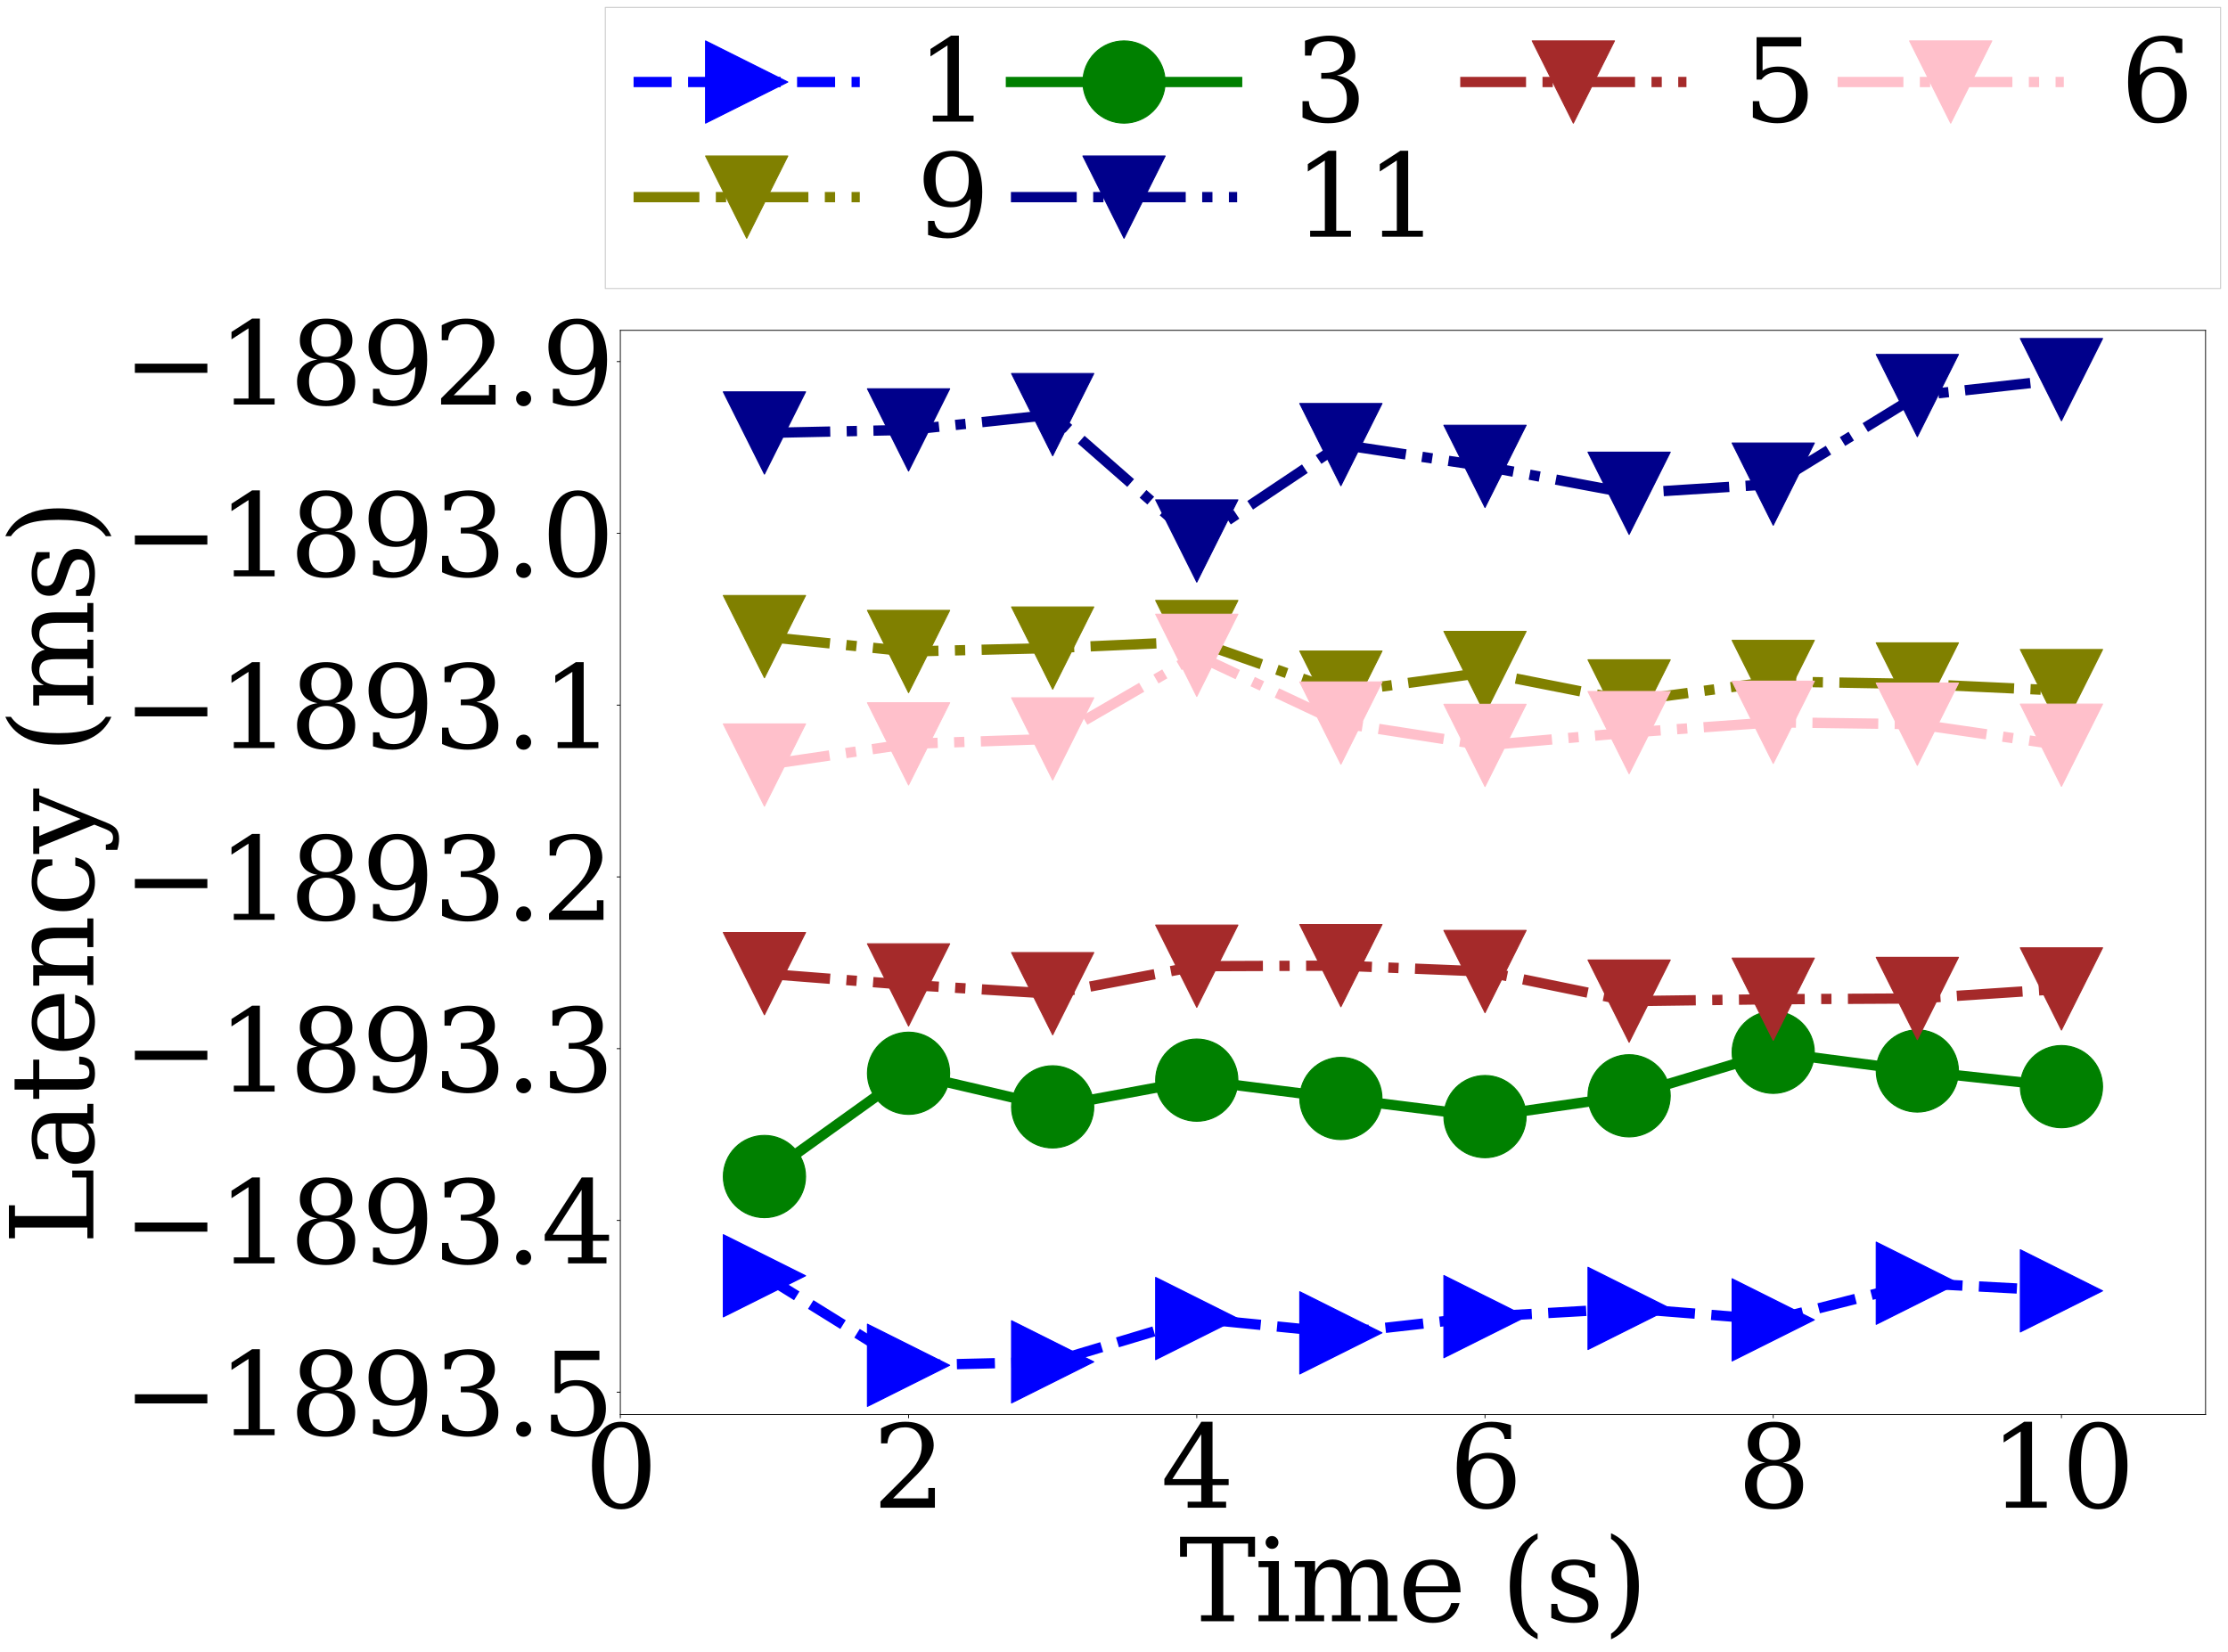 <?xml version="1.0" encoding="utf-8" standalone="no"?>
<!DOCTYPE svg PUBLIC "-//W3C//DTD SVG 1.1//EN"
  "http://www.w3.org/Graphics/SVG/1.1/DTD/svg11.dtd">
<svg xmlns:xlink="http://www.w3.org/1999/xlink" width="2166.817pt" height="1607.074pt" viewBox="0 0 2166.817 1607.074" xmlns="http://www.w3.org/2000/svg" version="1.1">
 <rect x="0" y="0" width="2166.817" height="1607.074" fill="#333333" stroke="none"/>
 <defs>
  <style type="text/css">*{stroke-linejoin: round; stroke-linecap: butt}</style>
 </defs>
 <g id="figure_1">
  <g id="patch_1">
   <path d="M 0 1607.074 
L 2166.817 1607.074 
L 2166.817 0 
L 0 0 
z
" style="fill: #ffffff; stroke: #ffffff; stroke-linejoin: miter"/>
  </g>
  <g id="axes_1">
   <g id="patch_2">
    <path d="M 603.297 1375.955 
L 2144.999 1375.955 
L 2144.999 321.322 
L 603.297 321.322 
z
" style="fill: #ffffff"/>
   </g>
   <g id="matplotlib.axis_1">
    <g id="xtick_1">
     <g id="line2d_1">
      <defs>
       <path id="m3a3d93f48f" d="M 0 0 
L 0 3.5 
" style="stroke: #000000; stroke-width: 0.8"/>
      </defs>
      <g>
       <use xlink:href="#m3a3d93f48f" x="603.297" y="1375.955" style="stroke: #000000; stroke-width: 0.8"/>
      </g>
     </g>
     <g id="text_1">
      <!-- 0 -->
      <g transform="translate(568.303 1466.538) scale(1.1 -1.1)">
       <defs>
        <path id="DejaVuSerif-30" d="M 2034 219 
Q 2513 219 2750 744 
Q 2988 1269 2988 2328 
Q 2988 3391 2750 3916 
Q 2513 4441 2034 4441 
Q 1556 4441 1318 3916 
Q 1081 3391 1081 2328 
Q 1081 1269 1318 744 
Q 1556 219 2034 219 
z
M 2034 -91 
Q 1275 -91 848 546 
Q 422 1184 422 2328 
Q 422 3475 848 4112 
Q 1275 4750 2034 4750 
Q 2797 4750 3222 4112 
Q 3647 3475 3647 2328 
Q 3647 1184 3222 546 
Q 2797 -91 2034 -91 
z
" transform="scale(0.016)"/>
       </defs>
       <use xlink:href="#DejaVuSerif-30"/>
      </g>
     </g>
    </g>
    <g id="xtick_2">
     <g id="line2d_2">
      <g>
       <use xlink:href="#m3a3d93f48f" x="883.606" y="1375.955" style="stroke: #000000; stroke-width: 0.8"/>
      </g>
     </g>
     <g id="text_2">
      <!-- 2 -->
      <g transform="translate(848.613 1466.538) scale(1.1 -1.1)">
       <defs>
        <path id="DejaVuSerif-32" d="M 819 3553 
L 469 3553 
L 469 4384 
Q 803 4563 1142 4656 
Q 1481 4750 1806 4750 
Q 2534 4750 2956 4397 
Q 3378 4044 3378 3438 
Q 3378 2753 2422 1800 
Q 2347 1728 2309 1691 
L 1131 513 
L 3078 513 
L 3078 1088 
L 3444 1088 
L 3444 0 
L 434 0 
L 434 341 
L 1850 1753 
Q 2319 2222 2519 2614 
Q 2719 3006 2719 3438 
Q 2719 3909 2473 4175 
Q 2228 4441 1797 4441 
Q 1350 4441 1106 4219 
Q 863 3997 819 3553 
z
" transform="scale(0.016)"/>
       </defs>
       <use xlink:href="#DejaVuSerif-32"/>
      </g>
     </g>
    </g>
    <g id="xtick_3">
     <g id="line2d_3">
      <g>
       <use xlink:href="#m3a3d93f48f" x="1163.916" y="1375.955" style="stroke: #000000; stroke-width: 0.8"/>
      </g>
     </g>
     <g id="text_3">
      <!-- 4 -->
      <g transform="translate(1128.922 1466.538) scale(1.1 -1.1)">
       <defs>
        <path id="DejaVuSerif-34" d="M 2234 1581 
L 2234 4063 
L 641 1581 
L 2234 1581 
z
M 3609 0 
L 1484 0 
L 1484 331 
L 2234 331 
L 2234 1247 
L 197 1247 
L 197 1588 
L 2241 4750 
L 2859 4750 
L 2859 1581 
L 3750 1581 
L 3750 1247 
L 2859 1247 
L 2859 331 
L 3609 331 
L 3609 0 
z
" transform="scale(0.016)"/>
       </defs>
       <use xlink:href="#DejaVuSerif-34"/>
      </g>
     </g>
    </g>
    <g id="xtick_4">
     <g id="line2d_4">
      <g>
       <use xlink:href="#m3a3d93f48f" x="1444.226" y="1375.955" style="stroke: #000000; stroke-width: 0.8"/>
      </g>
     </g>
     <g id="text_4">
      <!-- 6 -->
      <g transform="translate(1409.232 1466.538) scale(1.1 -1.1)">
       <defs>
        <path id="DejaVuSerif-36" d="M 2094 219 
Q 2534 219 2771 542 
Q 3009 866 3009 1472 
Q 3009 2078 2771 2401 
Q 2534 2725 2094 2725 
Q 1647 2725 1412 2412 
Q 1178 2100 1178 1509 
Q 1178 888 1415 553 
Q 1653 219 2094 219 
z
M 1075 2569 
Q 1288 2803 1556 2918 
Q 1825 3034 2163 3034 
Q 2859 3034 3264 2615 
Q 3669 2197 3669 1472 
Q 3669 763 3233 336 
Q 2797 -91 2069 -91 
Q 1278 -91 853 498 
Q 428 1088 428 2181 
Q 428 3406 931 4078 
Q 1434 4750 2350 4750 
Q 2597 4750 2869 4703 
Q 3141 4656 3425 4563 
L 3425 3794 
L 3072 3794 
Q 3034 4109 2831 4275 
Q 2628 4441 2284 4441 
Q 1678 4441 1381 3981 
Q 1084 3522 1075 2569 
z
" transform="scale(0.016)"/>
       </defs>
       <use xlink:href="#DejaVuSerif-36"/>
      </g>
     </g>
    </g>
    <g id="xtick_5">
     <g id="line2d_5">
      <g>
       <use xlink:href="#m3a3d93f48f" x="1724.535" y="1375.955" style="stroke: #000000; stroke-width: 0.8"/>
      </g>
     </g>
     <g id="text_5">
      <!-- 8 -->
      <g transform="translate(1689.541 1466.538) scale(1.1 -1.1)">
       <defs>
        <path id="DejaVuSerif-38" d="M 2981 1275 
Q 2981 1775 2732 2051 
Q 2484 2328 2034 2328 
Q 1584 2328 1336 2051 
Q 1088 1775 1088 1275 
Q 1088 772 1336 495 
Q 1584 219 2034 219 
Q 2484 219 2732 495 
Q 2981 772 2981 1275 
z
M 2853 3541 
Q 2853 3966 2637 4203 
Q 2422 4441 2034 4441 
Q 1650 4441 1433 4203 
Q 1216 3966 1216 3541 
Q 1216 3113 1433 2875 
Q 1650 2638 2034 2638 
Q 2422 2638 2637 2875 
Q 2853 3113 2853 3541 
z
M 2516 2484 
Q 3047 2413 3344 2092 
Q 3641 1772 3641 1275 
Q 3641 619 3225 264 
Q 2809 -91 2034 -91 
Q 1263 -91 845 264 
Q 428 619 428 1275 
Q 428 1772 725 2092 
Q 1022 2413 1556 2484 
Q 1084 2569 832 2842 
Q 581 3116 581 3541 
Q 581 4103 968 4426 
Q 1356 4750 2034 4750 
Q 2713 4750 3100 4426 
Q 3488 4103 3488 3541 
Q 3488 3116 3236 2842 
Q 2984 2569 2516 2484 
z
" transform="scale(0.016)"/>
       </defs>
       <use xlink:href="#DejaVuSerif-38"/>
      </g>
     </g>
    </g>
    <g id="xtick_6">
     <g id="line2d_6">
      <g>
       <use xlink:href="#m3a3d93f48f" x="2004.845" y="1375.955" style="stroke: #000000; stroke-width: 0.8"/>
      </g>
     </g>
     <g id="text_6">
      <!-- 10 -->
      <g transform="translate(1934.857 1466.538) scale(1.1 -1.1)">
       <defs>
        <path id="DejaVuSerif-31" d="M 909 0 
L 909 331 
L 1722 331 
L 1722 4213 
L 781 3603 
L 781 4013 
L 1919 4750 
L 2350 4750 
L 2350 331 
L 3163 331 
L 3163 0 
L 909 0 
z
" transform="scale(0.016)"/>
       </defs>
       <use xlink:href="#DejaVuSerif-31"/>
       <use xlink:href="#DejaVuSerif-30" x="63.623"/>
      </g>
     </g>
    </g>
    <g id="text_7">
     <!-- Time (s) -->
     <g transform="translate(1146.543 1576.997) scale(1.1 -1.1)">
      <defs>
       <path id="DejaVuSerif-54" d="M 1222 0 
L 1222 331 
L 1819 331 
L 1819 4294 
L 447 4294 
L 447 3566 
L 63 3566 
L 63 4666 
L 4206 4666 
L 4206 3566 
L 3822 3566 
L 3822 4294 
L 2450 4294 
L 2450 331 
L 3047 331 
L 3047 0 
L 1222 0 
z
" transform="scale(0.016)"/>
       <path id="DejaVuSerif-69" d="M 622 4353 
Q 622 4497 726 4603 
Q 831 4709 978 4709 
Q 1122 4709 1226 4603 
Q 1331 4497 1331 4353 
Q 1331 4206 1228 4103 
Q 1125 4000 978 4000 
Q 831 4000 726 4103 
Q 622 4206 622 4353 
z
M 1356 331 
L 1900 331 
L 1900 0 
L 231 0 
L 231 331 
L 781 331 
L 781 2988 
L 231 2988 
L 231 3322 
L 1356 3322 
L 1356 331 
z
" transform="scale(0.016)"/>
       <path id="DejaVuSerif-6d" d="M 3316 2675 
Q 3481 3041 3739 3227 
Q 3997 3413 4341 3413 
Q 4863 3413 5119 3089 
Q 5375 2766 5375 2113 
L 5375 331 
L 5894 331 
L 5894 0 
L 4300 0 
L 4300 331 
L 4800 331 
L 4800 2047 
Q 4800 2556 4650 2772 
Q 4500 2988 4153 2988 
Q 3769 2988 3567 2697 
Q 3366 2406 3366 1850 
L 3366 331 
L 3866 331 
L 3866 0 
L 2291 0 
L 2291 331 
L 2791 331 
L 2791 2069 
Q 2791 2566 2641 2777 
Q 2491 2988 2144 2988 
Q 1759 2988 1557 2697 
Q 1356 2406 1356 1850 
L 1356 331 
L 1856 331 
L 1856 0 
L 263 0 
L 263 331 
L 781 331 
L 781 2994 
L 231 2994 
L 231 3322 
L 1356 3322 
L 1356 2731 
Q 1516 3063 1762 3238 
Q 2009 3413 2322 3413 
Q 2709 3413 2968 3220 
Q 3228 3028 3316 2675 
z
" transform="scale(0.016)"/>
       <path id="DejaVuSerif-65" d="M 3469 1600 
L 991 1600 
L 991 1575 
Q 991 903 1244 561 
Q 1497 219 1991 219 
Q 2369 219 2611 417 
Q 2853 616 2950 1006 
L 3413 1006 
Q 3275 459 2904 184 
Q 2534 -91 1931 -91 
Q 1203 -91 761 389 
Q 319 869 319 1663 
Q 319 2450 753 2931 
Q 1188 3413 1894 3413 
Q 2647 3413 3050 2948 
Q 3453 2484 3469 1600 
z
M 2791 1931 
Q 2772 2513 2545 2808 
Q 2319 3103 1894 3103 
Q 1497 3103 1269 2806 
Q 1041 2509 991 1931 
L 2791 1931 
z
" transform="scale(0.016)"/>
       <path id="DejaVuSerif-20" transform="scale(0.016)"/>
       <path id="DejaVuSerif-28" d="M 2041 -997 
Q 1281 -656 893 83 
Q 506 822 506 1931 
Q 506 3044 893 3783 
Q 1281 4522 2041 4863 
L 2041 4556 
Q 1559 4225 1350 3623 
Q 1141 3022 1141 1931 
Q 1141 844 1350 242 
Q 1559 -359 2041 -691 
L 2041 -997 
z
" transform="scale(0.016)"/>
       <path id="DejaVuSerif-73" d="M 359 184 
L 359 959 
L 691 959 
Q 703 588 923 403 
Q 1144 219 1575 219 
Q 1963 219 2166 364 
Q 2369 509 2369 788 
Q 2369 1006 2220 1140 
Q 2072 1275 1594 1428 
L 1178 1569 
Q 750 1706 558 1912 
Q 366 2119 366 2438 
Q 366 2894 700 3153 
Q 1034 3413 1625 3413 
Q 1888 3413 2178 3344 
Q 2469 3275 2778 3144 
L 2778 2419 
L 2447 2419 
Q 2434 2741 2221 2922 
Q 2009 3103 1644 3103 
Q 1281 3103 1095 2975 
Q 909 2847 909 2591 
Q 909 2381 1050 2254 
Q 1191 2128 1613 1997 
L 2069 1856 
Q 2541 1709 2748 1489 
Q 2956 1269 2956 922 
Q 2956 450 2595 179 
Q 2234 -91 1600 -91 
Q 1278 -91 972 -22 
Q 666 47 359 184 
z
" transform="scale(0.016)"/>
       <path id="DejaVuSerif-29" d="M 453 -997 
L 453 -691 
Q 934 -359 1145 242 
Q 1356 844 1356 1931 
Q 1356 3022 1145 3623 
Q 934 4225 453 4556 
L 453 4863 
Q 1216 4522 1603 3783 
Q 1991 3044 1991 1931 
Q 1991 822 1603 83 
Q 1216 -656 453 -997 
z
" transform="scale(0.016)"/>
      </defs>
      <use xlink:href="#DejaVuSerif-54"/>
      <use xlink:href="#DejaVuSerif-69" x="66.699"/>
      <use xlink:href="#DejaVuSerif-6d" x="98.682"/>
      <use xlink:href="#DejaVuSerif-65" x="193.506"/>
      <use xlink:href="#DejaVuSerif-20" x="252.686"/>
      <use xlink:href="#DejaVuSerif-28" x="284.473"/>
      <use xlink:href="#DejaVuSerif-73" x="323.486"/>
      <use xlink:href="#DejaVuSerif-29" x="374.805"/>
     </g>
    </g>
   </g>
   <g id="matplotlib.axis_2">
    <g id="ytick_1">
     <g id="line2d_7">
      <defs>
       <path id="mdf9b9aa1b7" d="M 0 0 
L -3.5 0 
" style="stroke: #000000; stroke-width: 0.8"/>
      </defs>
      <g>
       <use xlink:href="#mdf9b9aa1b7" x="603.297" y="1354.193" style="stroke: #000000; stroke-width: 0.8"/>
      </g>
     </g>
     <g id="text_8">
      <!-- −1893.5 -->
      <g transform="translate(119.223 1395.984) scale(1.1 -1.1)">
       <defs>
        <path id="DejaVuSerif-2212" d="M 678 2259 
L 4684 2259 
L 4684 1753 
L 678 1753 
L 678 2259 
z
" transform="scale(0.016)"/>
        <path id="DejaVuSerif-39" d="M 2994 2091 
Q 2784 1856 2512 1740 
Q 2241 1625 1900 1625 
Q 1206 1625 804 2044 
Q 403 2463 403 3188 
Q 403 3897 839 4323 
Q 1275 4750 2003 4750 
Q 2794 4750 3217 4161 
Q 3641 3572 3641 2478 
Q 3641 1253 3137 581 
Q 2634 -91 1722 -91 
Q 1475 -91 1203 -44 
Q 931 3 647 97 
L 647 872 
L 997 872 
Q 1038 556 1241 387 
Q 1444 219 1784 219 
Q 2391 219 2687 676 
Q 2984 1134 2994 2091 
z
M 1978 4441 
Q 1534 4441 1298 4117 
Q 1063 3794 1063 3188 
Q 1063 2581 1298 2256 
Q 1534 1931 1978 1931 
Q 2422 1931 2658 2245 
Q 2894 2559 2894 3150 
Q 2894 3772 2656 4106 
Q 2419 4441 1978 4441 
z
" transform="scale(0.016)"/>
        <path id="DejaVuSerif-33" d="M 622 4469 
Q 988 4606 1323 4678 
Q 1659 4750 1953 4750 
Q 2638 4750 3022 4454 
Q 3406 4159 3406 3634 
Q 3406 3213 3140 2930 
Q 2875 2647 2388 2547 
Q 2963 2466 3280 2130 
Q 3597 1794 3597 1259 
Q 3597 606 3158 257 
Q 2719 -91 1894 -91 
Q 1528 -91 1179 -12 
Q 831 66 488 225 
L 488 1131 
L 838 1131 
Q 869 681 1141 450 
Q 1413 219 1906 219 
Q 2384 219 2661 495 
Q 2938 772 2938 1253 
Q 2938 1803 2653 2086 
Q 2369 2369 1819 2369 
L 1522 2369 
L 1522 2688 
L 1678 2688 
Q 2225 2688 2498 2914 
Q 2772 3141 2772 3597 
Q 2772 4006 2547 4223 
Q 2322 4441 1900 4441 
Q 1478 4441 1245 4241 
Q 1013 4041 972 3647 
L 622 3647 
L 622 4469 
z
" transform="scale(0.016)"/>
        <path id="DejaVuSerif-2e" d="M 603 325 
Q 603 500 722 622 
Q 841 744 1019 744 
Q 1191 744 1312 622 
Q 1434 500 1434 325 
Q 1434 153 1312 31 
Q 1191 -91 1019 -91 
Q 841 -91 722 29 
Q 603 150 603 325 
z
" transform="scale(0.016)"/>
        <path id="DejaVuSerif-35" d="M 3219 4666 
L 3219 4153 
L 1081 4153 
L 1081 2816 
Q 1244 2928 1461 2984 
Q 1678 3041 1947 3041 
Q 2703 3041 3140 2622 
Q 3578 2203 3578 1478 
Q 3578 738 3136 323 
Q 2694 -91 1894 -91 
Q 1572 -91 1234 -12 
Q 897 66 544 225 
L 544 1131 
L 897 1131 
Q 925 688 1179 453 
Q 1434 219 1894 219 
Q 2388 219 2653 544 
Q 2919 869 2919 1478 
Q 2919 2084 2655 2407 
Q 2391 2731 1894 2731 
Q 1613 2731 1398 2631 
Q 1184 2531 1019 2322 
L 750 2322 
L 750 4666 
L 3219 4666 
z
" transform="scale(0.016)"/>
       </defs>
       <use xlink:href="#DejaVuSerif-2212"/>
       <use xlink:href="#DejaVuSerif-31" x="83.789"/>
       <use xlink:href="#DejaVuSerif-38" x="147.412"/>
       <use xlink:href="#DejaVuSerif-39" x="211.035"/>
       <use xlink:href="#DejaVuSerif-33" x="274.658"/>
       <use xlink:href="#DejaVuSerif-2e" x="338.281"/>
       <use xlink:href="#DejaVuSerif-35" x="370.068"/>
      </g>
     </g>
    </g>
    <g id="ytick_2">
     <g id="line2d_8">
      <g>
       <use xlink:href="#mdf9b9aa1b7" x="603.297" y="1187.113" style="stroke: #000000; stroke-width: 0.8"/>
      </g>
     </g>
     <g id="text_9">
      <!-- −1893.4 -->
      <g transform="translate(119.223 1228.905) scale(1.1 -1.1)">
       <use xlink:href="#DejaVuSerif-2212"/>
       <use xlink:href="#DejaVuSerif-31" x="83.789"/>
       <use xlink:href="#DejaVuSerif-38" x="147.412"/>
       <use xlink:href="#DejaVuSerif-39" x="211.035"/>
       <use xlink:href="#DejaVuSerif-33" x="274.658"/>
       <use xlink:href="#DejaVuSerif-2e" x="338.281"/>
       <use xlink:href="#DejaVuSerif-34" x="370.068"/>
      </g>
     </g>
    </g>
    <g id="ytick_3">
     <g id="line2d_9">
      <g>
       <use xlink:href="#mdf9b9aa1b7" x="603.297" y="1020.034" style="stroke: #000000; stroke-width: 0.8"/>
      </g>
     </g>
     <g id="text_10">
      <!-- −1893.3 -->
      <g transform="translate(119.223 1061.825) scale(1.1 -1.1)">
       <use xlink:href="#DejaVuSerif-2212"/>
       <use xlink:href="#DejaVuSerif-31" x="83.789"/>
       <use xlink:href="#DejaVuSerif-38" x="147.412"/>
       <use xlink:href="#DejaVuSerif-39" x="211.035"/>
       <use xlink:href="#DejaVuSerif-33" x="274.658"/>
       <use xlink:href="#DejaVuSerif-2e" x="338.281"/>
       <use xlink:href="#DejaVuSerif-33" x="370.068"/>
      </g>
     </g>
    </g>
    <g id="ytick_4">
     <g id="line2d_10">
      <g>
       <use xlink:href="#mdf9b9aa1b7" x="603.297" y="852.955" style="stroke: #000000; stroke-width: 0.8"/>
      </g>
     </g>
     <g id="text_11">
      <!-- −1893.2 -->
      <g transform="translate(119.223 894.746) scale(1.1 -1.1)">
       <use xlink:href="#DejaVuSerif-2212"/>
       <use xlink:href="#DejaVuSerif-31" x="83.789"/>
       <use xlink:href="#DejaVuSerif-38" x="147.412"/>
       <use xlink:href="#DejaVuSerif-39" x="211.035"/>
       <use xlink:href="#DejaVuSerif-33" x="274.658"/>
       <use xlink:href="#DejaVuSerif-2e" x="338.281"/>
       <use xlink:href="#DejaVuSerif-32" x="370.068"/>
      </g>
     </g>
    </g>
    <g id="ytick_5">
     <g id="line2d_11">
      <g>
       <use xlink:href="#mdf9b9aa1b7" x="603.297" y="685.875" style="stroke: #000000; stroke-width: 0.8"/>
      </g>
     </g>
     <g id="text_12">
      <!-- −1893.1 -->
      <g transform="translate(119.223 727.666) scale(1.1 -1.1)">
       <use xlink:href="#DejaVuSerif-2212"/>
       <use xlink:href="#DejaVuSerif-31" x="83.789"/>
       <use xlink:href="#DejaVuSerif-38" x="147.412"/>
       <use xlink:href="#DejaVuSerif-39" x="211.035"/>
       <use xlink:href="#DejaVuSerif-33" x="274.658"/>
       <use xlink:href="#DejaVuSerif-2e" x="338.281"/>
       <use xlink:href="#DejaVuSerif-31" x="370.068"/>
      </g>
     </g>
    </g>
    <g id="ytick_6">
     <g id="line2d_12">
      <g>
       <use xlink:href="#mdf9b9aa1b7" x="603.297" y="518.796" style="stroke: #000000; stroke-width: 0.8"/>
      </g>
     </g>
     <g id="text_13">
      <!-- −1893.0 -->
      <g transform="translate(119.223 560.587) scale(1.1 -1.1)">
       <use xlink:href="#DejaVuSerif-2212"/>
       <use xlink:href="#DejaVuSerif-31" x="83.789"/>
       <use xlink:href="#DejaVuSerif-38" x="147.412"/>
       <use xlink:href="#DejaVuSerif-39" x="211.035"/>
       <use xlink:href="#DejaVuSerif-33" x="274.658"/>
       <use xlink:href="#DejaVuSerif-2e" x="338.281"/>
       <use xlink:href="#DejaVuSerif-30" x="370.068"/>
      </g>
     </g>
    </g>
    <g id="ytick_7">
     <g id="line2d_13">
      <g>
       <use xlink:href="#mdf9b9aa1b7" x="603.297" y="351.716" style="stroke: #000000; stroke-width: 0.8"/>
      </g>
     </g>
     <g id="text_14">
      <!-- −1892.9 -->
      <g transform="translate(119.223 393.508) scale(1.1 -1.1)">
       <use xlink:href="#DejaVuSerif-2212"/>
       <use xlink:href="#DejaVuSerif-31" x="83.789"/>
       <use xlink:href="#DejaVuSerif-38" x="147.412"/>
       <use xlink:href="#DejaVuSerif-39" x="211.035"/>
       <use xlink:href="#DejaVuSerif-32" x="274.658"/>
       <use xlink:href="#DejaVuSerif-2e" x="338.281"/>
       <use xlink:href="#DejaVuSerif-39" x="370.068"/>
      </g>
     </g>
    </g>
    <g id="text_15">
     <!-- Latency (ms) -->
     <g transform="translate(90.783 1210.684) rotate(-90) scale(1.1 -1.1)">
      <defs>
       <path id="DejaVuSerif-4c" d="M 353 0 
L 353 331 
L 947 331 
L 947 4331 
L 353 4331 
L 353 4666 
L 2175 4666 
L 2175 4331 
L 1581 4331 
L 1581 384 
L 3713 384 
L 3713 1166 
L 4097 1166 
L 4097 0 
L 353 0 
z
" transform="scale(0.016)"/>
       <path id="DejaVuSerif-61" d="M 2547 1044 
L 2547 1747 
L 1806 1747 
Q 1378 1747 1168 1562 
Q 959 1378 959 997 
Q 959 650 1171 447 
Q 1384 244 1747 244 
Q 2106 244 2326 466 
Q 2547 688 2547 1044 
z
M 3122 2075 
L 3122 331 
L 3634 331 
L 3634 0 
L 2547 0 
L 2547 359 
Q 2356 128 2106 18 
Q 1856 -91 1522 -91 
Q 969 -91 644 203 
Q 319 497 319 997 
Q 319 1513 691 1797 
Q 1063 2081 1741 2081 
L 2547 2081 
L 2547 2309 
Q 2547 2688 2317 2895 
Q 2088 3103 1672 3103 
Q 1328 3103 1125 2947 
Q 922 2791 872 2484 
L 575 2484 
L 575 3156 
Q 875 3284 1158 3348 
Q 1441 3413 1709 3413 
Q 2400 3413 2761 3070 
Q 3122 2728 3122 2075 
z
" transform="scale(0.016)"/>
       <path id="DejaVuSerif-74" d="M 691 2988 
L 184 2988 
L 184 3322 
L 691 3322 
L 691 4353 
L 1269 4353 
L 1269 3322 
L 2350 3322 
L 2350 2988 
L 1269 2988 
L 1269 878 
Q 1269 456 1350 337 
Q 1431 219 1650 219 
Q 1875 219 1978 351 
Q 2081 484 2088 781 
L 2522 781 
Q 2497 328 2275 118 
Q 2053 -91 1600 -91 
Q 1103 -91 897 129 
Q 691 350 691 878 
L 691 2988 
z
" transform="scale(0.016)"/>
       <path id="DejaVuSerif-6e" d="M 263 0 
L 263 331 
L 781 331 
L 781 2988 
L 231 2988 
L 231 3322 
L 1356 3322 
L 1356 2731 
Q 1516 3069 1770 3241 
Q 2025 3413 2363 3413 
Q 2913 3413 3172 3097 
Q 3431 2781 3431 2113 
L 3431 331 
L 3944 331 
L 3944 0 
L 2356 0 
L 2356 331 
L 2853 331 
L 2853 1931 
Q 2853 2541 2703 2767 
Q 2553 2994 2175 2994 
Q 1775 2994 1565 2701 
Q 1356 2409 1356 1850 
L 1356 331 
L 1856 331 
L 1856 0 
L 263 0 
z
" transform="scale(0.016)"/>
       <path id="DejaVuSerif-63" d="M 3291 997 
Q 3169 466 2822 187 
Q 2475 -91 1925 -91 
Q 1200 -91 759 389 
Q 319 869 319 1663 
Q 319 2459 759 2936 
Q 1200 3413 1925 3413 
Q 2241 3413 2553 3339 
Q 2866 3266 3181 3116 
L 3181 2266 
L 2847 2266 
Q 2781 2703 2561 2903 
Q 2341 3103 1931 3103 
Q 1466 3103 1228 2742 
Q 991 2381 991 1663 
Q 991 944 1227 581 
Q 1463 219 1931 219 
Q 2303 219 2525 412 
Q 2747 606 2828 997 
L 3291 997 
z
" transform="scale(0.016)"/>
       <path id="DejaVuSerif-79" d="M 1381 -609 
L 1600 -56 
L 359 2988 
L -19 2988 
L -19 3322 
L 1509 3322 
L 1509 2988 
L 978 2988 
L 1913 703 
L 2847 2988 
L 2350 2988 
L 2350 3322 
L 3597 3322 
L 3597 2988 
L 3225 2988 
L 1703 -750 
Q 1547 -1138 1356 -1280 
Q 1166 -1422 819 -1422 
Q 672 -1422 517 -1397 
Q 363 -1372 206 -1325 
L 206 -691 
L 500 -691 
Q 519 -903 608 -995 
Q 697 -1088 884 -1088 
Q 1056 -1088 1161 -992 
Q 1266 -897 1381 -609 
z
" transform="scale(0.016)"/>
      </defs>
      <use xlink:href="#DejaVuSerif-4c"/>
      <use xlink:href="#DejaVuSerif-61" x="66.406"/>
      <use xlink:href="#DejaVuSerif-74" x="126.025"/>
      <use xlink:href="#DejaVuSerif-65" x="166.211"/>
      <use xlink:href="#DejaVuSerif-6e" x="225.391"/>
      <use xlink:href="#DejaVuSerif-63" x="289.795"/>
      <use xlink:href="#DejaVuSerif-79" x="345.801"/>
      <use xlink:href="#DejaVuSerif-20" x="402.295"/>
      <use xlink:href="#DejaVuSerif-28" x="434.082"/>
      <use xlink:href="#DejaVuSerif-6d" x="473.096"/>
      <use xlink:href="#DejaVuSerif-73" x="567.92"/>
      <use xlink:href="#DejaVuSerif-29" x="619.238"/>
     </g>
    </g>
   </g>
   <g id="line2d_14">
    <path d="M 743.452 1240.95 
L 883.606 1328.017 
L 1023.761 1324.675 
L 1163.916 1282.534 
L 1304.071 1296.458 
L 1444.226 1280.678 
L 1584.38 1272.695 
L 1724.535 1283.834 
L 1864.69 1248.19 
L 2004.845 1255.616 
" clip-path="url(#p1723a2e09a)" style="fill: none; stroke-dasharray: 37,16; stroke-dashoffset: 0; stroke: #0000ff; stroke-width: 10"/>
    <defs>
     <path id="m886011b913" d="M 40 0 
L -40 -40 
L -40 40 
z
" style="stroke: #0000ff; stroke-linejoin: miter"/>
    </defs>
    <g clip-path="url(#p1723a2e09a)">
     <use xlink:href="#m886011b913" x="743.452" y="1240.95" style="fill: #0000ff; stroke: #0000ff; stroke-linejoin: miter"/>
     <use xlink:href="#m886011b913" x="883.606" y="1328.017" style="fill: #0000ff; stroke: #0000ff; stroke-linejoin: miter"/>
     <use xlink:href="#m886011b913" x="1023.761" y="1324.675" style="fill: #0000ff; stroke: #0000ff; stroke-linejoin: miter"/>
     <use xlink:href="#m886011b913" x="1163.916" y="1282.534" style="fill: #0000ff; stroke: #0000ff; stroke-linejoin: miter"/>
     <use xlink:href="#m886011b913" x="1304.071" y="1296.458" style="fill: #0000ff; stroke: #0000ff; stroke-linejoin: miter"/>
     <use xlink:href="#m886011b913" x="1444.226" y="1280.678" style="fill: #0000ff; stroke: #0000ff; stroke-linejoin: miter"/>
     <use xlink:href="#m886011b913" x="1584.38" y="1272.695" style="fill: #0000ff; stroke: #0000ff; stroke-linejoin: miter"/>
     <use xlink:href="#m886011b913" x="1724.535" y="1283.834" style="fill: #0000ff; stroke: #0000ff; stroke-linejoin: miter"/>
     <use xlink:href="#m886011b913" x="1864.69" y="1248.19" style="fill: #0000ff; stroke: #0000ff; stroke-linejoin: miter"/>
     <use xlink:href="#m886011b913" x="2004.845" y="1255.616" style="fill: #0000ff; stroke: #0000ff; stroke-linejoin: miter"/>
    </g>
   </g>
   <g id="line2d_15">
    <path d="M 743.452 619.229 
L 883.606 633.709 
L 1023.761 630.368 
L 1163.916 624.056 
L 1304.071 673.251 
L 1444.226 654.13 
L 1584.38 681.791 
L 1724.535 662.855 
L 1864.69 665.269 
L 2004.845 671.766 
" clip-path="url(#p1723a2e09a)" style="fill: none; stroke-dasharray: 64,16,10,16; stroke-dashoffset: 0; stroke: #808000; stroke-width: 10"/>
    <defs>
     <path id="m481ed0066a" d="M -0 40 
L 40 -40 
L -40 -40 
z
" style="stroke: #808000; stroke-linejoin: miter"/>
    </defs>
    <g clip-path="url(#p1723a2e09a)">
     <use xlink:href="#m481ed0066a" x="743.452" y="619.229" style="fill: #808000; stroke: #808000; stroke-linejoin: miter"/>
     <use xlink:href="#m481ed0066a" x="883.606" y="633.709" style="fill: #808000; stroke: #808000; stroke-linejoin: miter"/>
     <use xlink:href="#m481ed0066a" x="1023.761" y="630.368" style="fill: #808000; stroke: #808000; stroke-linejoin: miter"/>
     <use xlink:href="#m481ed0066a" x="1163.916" y="624.056" style="fill: #808000; stroke: #808000; stroke-linejoin: miter"/>
     <use xlink:href="#m481ed0066a" x="1304.071" y="673.251" style="fill: #808000; stroke: #808000; stroke-linejoin: miter"/>
     <use xlink:href="#m481ed0066a" x="1444.226" y="654.13" style="fill: #808000; stroke: #808000; stroke-linejoin: miter"/>
     <use xlink:href="#m481ed0066a" x="1584.38" y="681.791" style="fill: #808000; stroke: #808000; stroke-linejoin: miter"/>
     <use xlink:href="#m481ed0066a" x="1724.535" y="662.855" style="fill: #808000; stroke: #808000; stroke-linejoin: miter"/>
     <use xlink:href="#m481ed0066a" x="1864.69" y="665.269" style="fill: #808000; stroke: #808000; stroke-linejoin: miter"/>
     <use xlink:href="#m481ed0066a" x="2004.845" y="671.766" style="fill: #808000; stroke: #808000; stroke-linejoin: miter"/>
    </g>
   </g>
   <g id="line2d_16">
    <path d="M 743.452 1144.415 
L 883.606 1043.982 
L 1023.761 1076.655 
L 1163.916 1050.665 
L 1304.071 1068.487 
L 1444.226 1086.123 
L 1584.38 1065.888 
L 1724.535 1023.561 
L 1864.69 1041.754 
L 2004.845 1056.977 
" clip-path="url(#p1723a2e09a)" style="fill: none; stroke: #008000; stroke-width: 10; stroke-linecap: square"/>
    <defs>
     <path id="mee016f790c" d="M 0 40 
C 10.608 40 20.783 35.785 28.284 28.284 
C 35.785 20.783 40 10.608 40 0 
C 40 -10.608 35.785 -20.783 28.284 -28.284 
C 20.783 -35.785 10.608 -40 0 -40 
C -10.608 -40 -20.783 -35.785 -28.284 -28.284 
C -35.785 -20.783 -40 -10.608 -40 0 
C -40 10.608 -35.785 20.783 -28.284 28.284 
C -20.783 35.785 -10.608 40 0 40 
z
" style="stroke: #008000"/>
    </defs>
    <g clip-path="url(#p1723a2e09a)">
     <use xlink:href="#mee016f790c" x="743.452" y="1144.415" style="fill: #008000; stroke: #008000"/>
     <use xlink:href="#mee016f790c" x="883.606" y="1043.982" style="fill: #008000; stroke: #008000"/>
     <use xlink:href="#mee016f790c" x="1023.761" y="1076.655" style="fill: #008000; stroke: #008000"/>
     <use xlink:href="#mee016f790c" x="1163.916" y="1050.665" style="fill: #008000; stroke: #008000"/>
     <use xlink:href="#mee016f790c" x="1304.071" y="1068.487" style="fill: #008000; stroke: #008000"/>
     <use xlink:href="#mee016f790c" x="1444.226" y="1086.123" style="fill: #008000; stroke: #008000"/>
     <use xlink:href="#mee016f790c" x="1584.38" y="1065.888" style="fill: #008000; stroke: #008000"/>
     <use xlink:href="#mee016f790c" x="1724.535" y="1023.561" style="fill: #008000; stroke: #008000"/>
     <use xlink:href="#mee016f790c" x="1864.69" y="1041.754" style="fill: #008000; stroke: #008000"/>
     <use xlink:href="#mee016f790c" x="2004.845" y="1056.977" style="fill: #008000; stroke: #008000"/>
    </g>
   </g>
   <g id="line2d_17">
    <path d="M 743.452 421.147 
L 883.606 418.177 
L 1023.761 403.325 
L 1163.916 526.221 
L 1304.071 432.471 
L 1444.226 453.635 
L 1584.38 479.81 
L 1724.535 470.9 
L 1864.69 384.761 
L 2004.845 369.26 
" clip-path="url(#p1723a2e09a)" style="fill: none; stroke-dasharray: 64,16,10,16; stroke-dashoffset: 0; stroke: #00008b; stroke-width: 10"/>
    <defs>
     <path id="m34ebb69256" d="M -0 40 
L 40 -40 
L -40 -40 
z
" style="stroke: #00008b; stroke-linejoin: miter"/>
    </defs>
    <g clip-path="url(#p1723a2e09a)">
     <use xlink:href="#m34ebb69256" x="743.452" y="421.147" style="fill: #00008b; stroke: #00008b; stroke-linejoin: miter"/>
     <use xlink:href="#m34ebb69256" x="883.606" y="418.177" style="fill: #00008b; stroke: #00008b; stroke-linejoin: miter"/>
     <use xlink:href="#m34ebb69256" x="1023.761" y="403.325" style="fill: #00008b; stroke: #00008b; stroke-linejoin: miter"/>
     <use xlink:href="#m34ebb69256" x="1163.916" y="526.221" style="fill: #00008b; stroke: #00008b; stroke-linejoin: miter"/>
     <use xlink:href="#m34ebb69256" x="1304.071" y="432.471" style="fill: #00008b; stroke: #00008b; stroke-linejoin: miter"/>
     <use xlink:href="#m34ebb69256" x="1444.226" y="453.635" style="fill: #00008b; stroke: #00008b; stroke-linejoin: miter"/>
     <use xlink:href="#m34ebb69256" x="1584.38" y="479.81" style="fill: #00008b; stroke: #00008b; stroke-linejoin: miter"/>
     <use xlink:href="#m34ebb69256" x="1724.535" y="470.9" style="fill: #00008b; stroke: #00008b; stroke-linejoin: miter"/>
     <use xlink:href="#m34ebb69256" x="1864.69" y="384.761" style="fill: #00008b; stroke: #00008b; stroke-linejoin: miter"/>
     <use xlink:href="#m34ebb69256" x="2004.845" y="369.26" style="fill: #00008b; stroke: #00008b; stroke-linejoin: miter"/>
    </g>
   </g>
   <g id="line2d_18">
    <path d="M 743.452 947.076 
L 883.606 958.029 
L 1023.761 966.569 
L 1163.916 939.836 
L 1304.071 939.279 
L 1444.226 945.034 
L 1584.38 973.809 
L 1724.535 971.952 
L 1864.69 971.21 
L 2004.845 961.927 
" clip-path="url(#p1723a2e09a)" style="fill: none; stroke-dasharray: 64,16,10,16; stroke-dashoffset: 0; stroke: #a52a2a; stroke-width: 10"/>
    <defs>
     <path id="m94997cc9b5" d="M -0 40 
L 40 -40 
L -40 -40 
z
" style="stroke: #a52a2a; stroke-linejoin: miter"/>
    </defs>
    <g clip-path="url(#p1723a2e09a)">
     <use xlink:href="#m94997cc9b5" x="743.452" y="947.076" style="fill: #a52a2a; stroke: #a52a2a; stroke-linejoin: miter"/>
     <use xlink:href="#m94997cc9b5" x="883.606" y="958.029" style="fill: #a52a2a; stroke: #a52a2a; stroke-linejoin: miter"/>
     <use xlink:href="#m94997cc9b5" x="1023.761" y="966.569" style="fill: #a52a2a; stroke: #a52a2a; stroke-linejoin: miter"/>
     <use xlink:href="#m94997cc9b5" x="1163.916" y="939.836" style="fill: #a52a2a; stroke: #a52a2a; stroke-linejoin: miter"/>
     <use xlink:href="#m94997cc9b5" x="1304.071" y="939.279" style="fill: #a52a2a; stroke: #a52a2a; stroke-linejoin: miter"/>
     <use xlink:href="#m94997cc9b5" x="1444.226" y="945.034" style="fill: #a52a2a; stroke: #a52a2a; stroke-linejoin: miter"/>
     <use xlink:href="#m94997cc9b5" x="1584.38" y="973.809" style="fill: #a52a2a; stroke: #a52a2a; stroke-linejoin: miter"/>
     <use xlink:href="#m94997cc9b5" x="1724.535" y="971.952" style="fill: #a52a2a; stroke: #a52a2a; stroke-linejoin: miter"/>
     <use xlink:href="#m94997cc9b5" x="1864.69" y="971.21" style="fill: #a52a2a; stroke: #a52a2a; stroke-linejoin: miter"/>
     <use xlink:href="#m94997cc9b5" x="2004.845" y="961.927" style="fill: #a52a2a; stroke: #a52a2a; stroke-linejoin: miter"/>
    </g>
   </g>
   <g id="line2d_19">
    <path d="M 743.452 744.167 
L 883.606 723.561 
L 1023.761 718.734 
L 1163.916 637.422 
L 1304.071 703.326 
L 1444.226 725.046 
L 1584.38 712.608 
L 1724.535 702.583 
L 1864.69 704.439 
L 2004.845 724.86 
" clip-path="url(#p1723a2e09a)" style="fill: none; stroke-dasharray: 64,16,10,16; stroke-dashoffset: 0; stroke: #ffc0cb; stroke-width: 10"/>
    <defs>
     <path id="m9fb3309fdc" d="M -0 40 
L 40 -40 
L -40 -40 
z
" style="stroke: #ffc0cb; stroke-linejoin: miter"/>
    </defs>
    <g clip-path="url(#p1723a2e09a)">
     <use xlink:href="#m9fb3309fdc" x="743.452" y="744.167" style="fill: #ffc0cb; stroke: #ffc0cb; stroke-linejoin: miter"/>
     <use xlink:href="#m9fb3309fdc" x="883.606" y="723.561" style="fill: #ffc0cb; stroke: #ffc0cb; stroke-linejoin: miter"/>
     <use xlink:href="#m9fb3309fdc" x="1023.761" y="718.734" style="fill: #ffc0cb; stroke: #ffc0cb; stroke-linejoin: miter"/>
     <use xlink:href="#m9fb3309fdc" x="1163.916" y="637.422" style="fill: #ffc0cb; stroke: #ffc0cb; stroke-linejoin: miter"/>
     <use xlink:href="#m9fb3309fdc" x="1304.071" y="703.326" style="fill: #ffc0cb; stroke: #ffc0cb; stroke-linejoin: miter"/>
     <use xlink:href="#m9fb3309fdc" x="1444.226" y="725.046" style="fill: #ffc0cb; stroke: #ffc0cb; stroke-linejoin: miter"/>
     <use xlink:href="#m9fb3309fdc" x="1584.38" y="712.608" style="fill: #ffc0cb; stroke: #ffc0cb; stroke-linejoin: miter"/>
     <use xlink:href="#m9fb3309fdc" x="1724.535" y="702.583" style="fill: #ffc0cb; stroke: #ffc0cb; stroke-linejoin: miter"/>
     <use xlink:href="#m9fb3309fdc" x="1864.69" y="704.439" style="fill: #ffc0cb; stroke: #ffc0cb; stroke-linejoin: miter"/>
     <use xlink:href="#m9fb3309fdc" x="2004.845" y="724.86" style="fill: #ffc0cb; stroke: #ffc0cb; stroke-linejoin: miter"/>
    </g>
   </g>
   <g id="patch_3">
    <path d="M 603.297 1375.955 
L 603.297 321.322 
" style="fill: none; stroke: #000000; stroke-width: 0.8; stroke-linejoin: miter; stroke-linecap: square"/>
   </g>
   <g id="patch_4">
    <path d="M 2144.999 1375.955 
L 2144.999 321.322 
" style="fill: none; stroke: #000000; stroke-width: 0.8; stroke-linejoin: miter; stroke-linecap: square"/>
   </g>
   <g id="patch_5">
    <path d="M 603.297 1375.955 
L 2144.999 1375.955 
" style="fill: none; stroke: #000000; stroke-width: 0.8; stroke-linejoin: miter; stroke-linecap: square"/>
   </g>
   <g id="patch_6">
    <path d="M 603.297 321.322 
L 2144.999 321.322 
" style="fill: none; stroke: #000000; stroke-width: 0.8; stroke-linejoin: miter; stroke-linecap: square"/>
   </g>
   <g id="legend_1">
    <g id="patch_7">
     <path d="M 588.679 280.619 
L 2159.617 280.619 
L 2159.617 7.2 
L 588.679 7.2 
z
" style="fill: #ffffff; stroke: #cccccc; stroke-linejoin: miter"/>
    </g>
    <g id="line2d_20">
     <path d="M 616.179 79.783 
L 726.179 79.783 
L 836.179 79.783 
" style="fill: none; stroke-dasharray: 37,16; stroke-dashoffset: 0; stroke: #0000ff; stroke-width: 10"/>
     <g>
      <use xlink:href="#m886011b913" x="726.179" y="79.783" style="fill: #0000ff; stroke: #0000ff; stroke-linejoin: miter"/>
     </g>
    </g>
    <g id="text_16">
     <!-- 1 -->
     <g transform="translate(891.179 118.283) scale(1.1 -1.1)">
      <use xlink:href="#DejaVuSerif-31"/>
     </g>
    </g>
    <g id="line2d_21">
     <path d="M 616.179 191.742 
L 726.179 191.742 
L 836.179 191.742 
" style="fill: none; stroke-dasharray: 64,16,10,16; stroke-dashoffset: 0; stroke: #808000; stroke-width: 10"/>
     <g>
      <use xlink:href="#m481ed0066a" x="726.179" y="191.742" style="fill: #808000; stroke: #808000; stroke-linejoin: miter"/>
     </g>
    </g>
    <g id="text_17">
     <!-- 9 -->
     <g transform="translate(891.179 230.242) scale(1.1 -1.1)">
      <use xlink:href="#DejaVuSerif-39"/>
     </g>
    </g>
    <g id="line2d_22">
     <path d="M 983.167 79.783 
L 1093.167 79.783 
L 1203.167 79.783 
" style="fill: none; stroke: #008000; stroke-width: 10; stroke-linecap: square"/>
     <g>
      <use xlink:href="#mee016f790c" x="1093.167" y="79.783" style="fill: #008000; stroke: #008000"/>
     </g>
    </g>
    <g id="text_18">
     <!-- 3 -->
     <g transform="translate(1258.167 118.283) scale(1.1 -1.1)">
      <use xlink:href="#DejaVuSerif-33"/>
     </g>
    </g>
    <g id="line2d_23">
     <path d="M 983.167 191.742 
L 1093.167 191.742 
L 1203.167 191.742 
" style="fill: none; stroke-dasharray: 64,16,10,16; stroke-dashoffset: 0; stroke: #00008b; stroke-width: 10"/>
     <g>
      <use xlink:href="#m34ebb69256" x="1093.167" y="191.742" style="fill: #00008b; stroke: #00008b; stroke-linejoin: miter"/>
     </g>
    </g>
    <g id="text_19">
     <!-- 11 -->
     <g transform="translate(1258.167 230.242) scale(1.1 -1.1)">
      <use xlink:href="#DejaVuSerif-31"/>
      <use xlink:href="#DejaVuSerif-31" x="63.623"/>
     </g>
    </g>
    <g id="line2d_24">
     <path d="M 1420.142 79.783 
L 1530.142 79.783 
L 1640.142 79.783 
" style="fill: none; stroke-dasharray: 64,16,10,16; stroke-dashoffset: 0; stroke: #a52a2a; stroke-width: 10"/>
     <g>
      <use xlink:href="#m94997cc9b5" x="1530.142" y="79.783" style="fill: #a52a2a; stroke: #a52a2a; stroke-linejoin: miter"/>
     </g>
    </g>
    <g id="text_20">
     <!-- 5 -->
     <g transform="translate(1695.142 118.283) scale(1.1 -1.1)">
      <use xlink:href="#DejaVuSerif-35"/>
     </g>
    </g>
    <g id="line2d_25">
     <path d="M 1787.129 79.783 
L 1897.129 79.783 
L 2007.129 79.783 
" style="fill: none; stroke-dasharray: 64,16,10,16; stroke-dashoffset: 0; stroke: #ffc0cb; stroke-width: 10"/>
     <g>
      <use xlink:href="#m9fb3309fdc" x="1897.129" y="79.783" style="fill: #ffc0cb; stroke: #ffc0cb; stroke-linejoin: miter"/>
     </g>
    </g>
    <g id="text_21">
     <!-- 6 -->
     <g transform="translate(2062.129 118.283) scale(1.1 -1.1)">
      <use xlink:href="#DejaVuSerif-36"/>
     </g>
    </g>
   </g>
  </g>
 </g>
 <defs>
  <clipPath id="p1723a2e09a">
   <rect x="603.297" y="321.322" width="1541.703" height="1054.633"/>
  </clipPath>
 </defs>
</svg>
